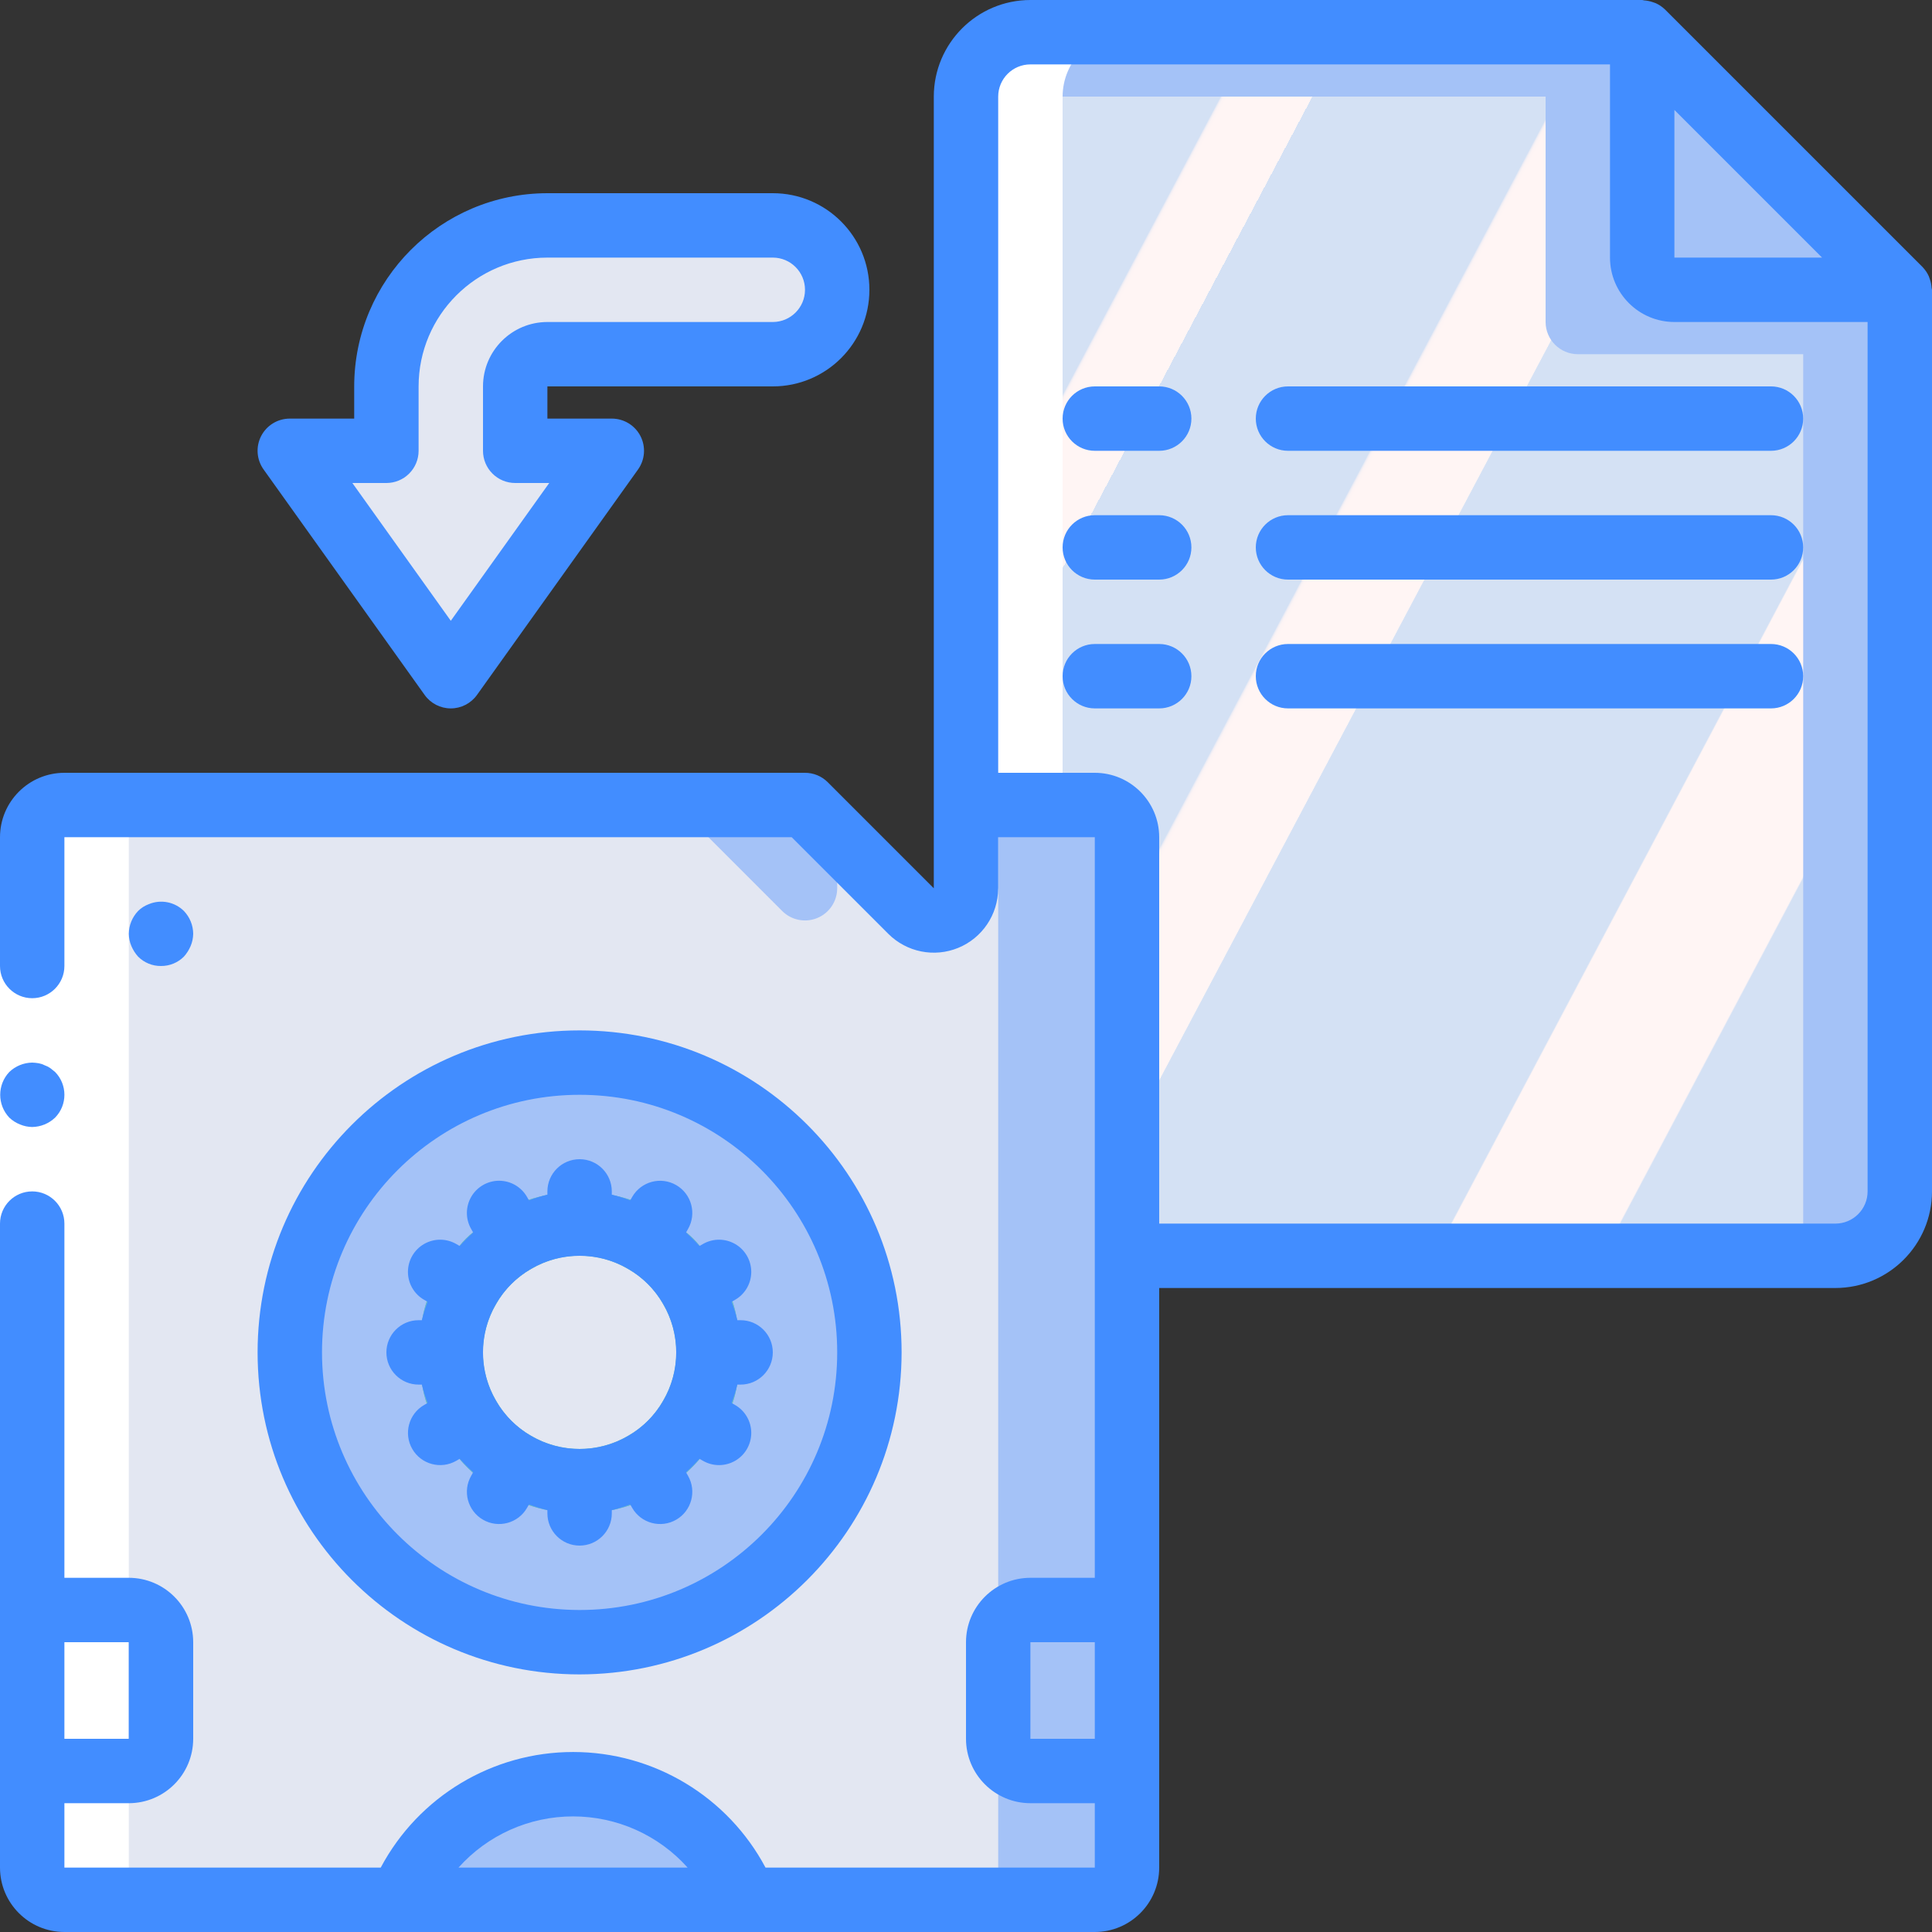 <?xml version="1.0" encoding="UTF-8"?>
<svg xmlns="http://www.w3.org/2000/svg" xmlns:xlink="http://www.w3.org/1999/xlink" width="512" height="512" viewBox="0 0 60 60" version="1.1"><rect x="0" y="0" width="60" height="60" fill="#333333" stroke="none"/><!-- Generator: Sketch 49.3 (51167) - http://www.bohemiancoding.com/sketch --><title>046 - Resteor file from tape</title><desc>Created with Sketch.</desc><defs><linearGradient x1="-12.5%" y1="9.028%" x2="106.731%" y2="95.139%" id="linearGradient-1"><stop stop-color="#D4E1F4" offset="0%"/><stop stop-color="#D4E1F4" offset="17.173%"/><stop stop-color="#D4E1F4" offset="20%"/><stop stop-color="#DAE4F4" offset="20.014%"/><stop stop-color="#EBEBF4" offset="20.069%"/><stop stop-color="#F6F1F4" offset="20.136%"/><stop stop-color="#FDF4F4" offset="20.231%"/><stop stop-color="#FFF5F4" offset="20.495%"/><stop stop-color="#FFF5F4" offset="25.222%"/><stop stop-color="#FFF5F4" offset="26%"/><stop stop-color="#D4E1F4" offset="26%"/><stop stop-color="#D4E1F4" offset="39.739%"/><stop stop-color="#D4E1F4" offset="42%"/><stop stop-color="#DAE4F4" offset="42.014%"/><stop stop-color="#EBEBF4" offset="42.069%"/><stop stop-color="#F6F1F4" offset="42.136%"/><stop stop-color="#FDF4F4" offset="42.231%"/><stop stop-color="#FFF5F4" offset="42.495%"/><stop stop-color="#FFF5F4" offset="48.939%"/><stop stop-color="#FFF5F4" offset="50%"/><stop stop-color="#F9F2F4" offset="50.003%"/><stop stop-color="#E8EBF4" offset="50.014%"/><stop stop-color="#DDE5F4" offset="50.028%"/><stop stop-color="#D6E2F4" offset="50.047%"/><stop stop-color="#D4E1F4" offset="50.1%"/><stop stop-color="#D4E1F4" offset="70.622%"/><stop stop-color="#D4E1F4" offset="74%"/><stop stop-color="#FFF5F4" offset="74.1%"/><stop stop-color="#FFF5F4" offset="83.459%"/><stop stop-color="#FFF5F4" offset="85%"/><stop stop-color="#D4E1F4" offset="85.1%"/></linearGradient></defs><g id="Page-1" stroke="none" stroke-width="1" fill="none" fill-rule="evenodd"><g id="046---Resteor-file-from-tape" fill-rule="nonzero"><g id="Colours" transform="translate(1, 1)"><path d="M34,25 L34,57 C33.998,57.552 33.552,57.998 33,58 L1,58 C0.448,57.998 0.002,57.552 0,57 L0,25 C0.002,24.448 0.448,24.002 1,24 L24,24 L27.29,27.29 C27.575,27.577 28.005,27.664 28.379,27.511 C28.753,27.358 28.998,26.994 29,26.59 L29,24 L33,24 C33.552,24.002 33.998,24.448 34,25 Z" id="Shape" fill="#A4C2F7"/><path d="M30,25 L30,57 C29.998,57.552 29.552,57.998 29,58 L1,58 C0.448,57.998 0.002,57.552 0,57 L0,25 C0.002,24.448 0.448,24.002 1,24 L20,24 L23.29,27.29 C23.575,27.577 24.005,27.664 24.379,27.511 C24.753,27.358 24.998,26.994 25,26.59 L25,25 L27.29,27.29 C27.575,27.577 28.005,27.664 28.379,27.511 C28.753,27.358 28.998,26.994 29,26.59 L29,24 C29.552,24.002 29.998,24.448 30,25 Z" id="Shape" fill="#E3E7F2"/><path d="M4,50 L4,53 C3.998,53.552 3.552,53.998 3,54 L0,54 L0,49 L3,49 C3.552,49.002 3.998,49.448 4,50 Z" id="Shape" fill="#A4C2F7"/><path d="M21.89,40 C21.859,39.803 21.812,39.609 21.75,39.42 C21.641,39.1 21.5,38.792 21.33,38.5 C21.163,38.207 20.961,37.935 20.73,37.69 C20.605,37.535 20.465,37.395 20.31,37.27 C20.065,37.039 19.793,36.837 19.5,36.67 C19.208,36.503 18.9,36.366 18.58,36.26 C18.39,36.199 18.196,36.149 18,36.11 C17.34,35.98 16.66,35.98 16,36.11 C15.804,36.149 15.61,36.199 15.42,36.26 C15.1,36.366 14.792,36.503 14.5,36.67 C14.207,36.837 13.935,37.039 13.69,37.27 C13.535,37.395 13.395,37.535 13.27,37.69 C13.039,37.935 12.837,38.207 12.67,38.5 C12.5,38.792 12.359,39.1 12.25,39.42 C12.188,39.609 12.141,39.803 12.11,40 C11.963,40.659 11.963,41.341 12.11,42 C12.141,42.197 12.188,42.391 12.25,42.58 C12.359,42.9 12.5,43.208 12.67,43.5 C12.837,43.793 13.039,44.065 13.27,44.31 C13.619,44.718 14.035,45.063 14.5,45.33 C16.047,46.223 17.953,46.223 19.5,45.33 C19.965,45.063 20.381,44.718 20.73,44.31 C20.961,44.065 21.163,43.793 21.33,43.5 C21.5,43.208 21.641,42.9 21.75,42.58 C21.812,42.391 21.859,42.197 21.89,42 C22.037,41.341 22.037,40.659 21.89,40 Z M18.5,43.59 C17.573,44.13 16.427,44.13 15.5,43.59 C15.044,43.334 14.666,42.956 14.41,42.5 C13.863,41.575 13.863,40.425 14.41,39.5 C14.666,39.044 15.044,38.666 15.5,38.41 C16.425,37.863 17.575,37.863 18.5,38.41 C18.956,38.666 19.334,39.044 19.59,39.5 C20.137,40.425 20.137,41.575 19.59,42.5 C19.334,42.956 18.956,43.334 18.5,43.59 Z" id="Shape" fill="#67B9CC"/><path d="M22.16,58 L11.44,58 C12.334,55.828 14.451,54.41 16.8,54.41 C19.149,54.41 21.266,55.828 22.16,58 Z" id="Shape" fill="#A4C2F7"/><path d="M34,49 L34,54 L31,54 C30.448,53.998 30.002,53.552 30,53 L30,50 C30.002,49.448 30.448,49.002 31,49 L34,49 Z" id="Shape" fill="#A4C2F7"/><path d="M17,32 C12.029,32 8,36.029 8,41 C8,45.971 12.029,50 17,50 C21.971,50 26,45.971 26,41 C26,36.03 21.97,32 17,32 Z M20.46,43 C20.112,43.608 19.608,44.112 19,44.46 C17.764,45.18 16.236,45.18 15,44.46 C14.392,44.112 13.888,43.608 13.54,43 C12.82,41.764 12.82,40.236 13.54,39 C13.888,38.392 14.392,37.888 15,37.54 C16.236,36.82 17.764,36.82 19,37.54 C19.608,37.888 20.112,38.392 20.46,39 C21.18,40.236 21.18,41.764 20.46,43 Z" id="Shape" fill="#A4C2F7"/><path d="M21.89,40 C21.859,39.803 21.812,39.609 21.75,39.42 C21.641,39.1 21.5,38.792 21.33,38.5 C21.163,38.207 20.961,37.935 20.73,37.69 C20.605,37.535 20.465,37.395 20.31,37.27 C20.065,37.039 19.793,36.837 19.5,36.67 C19.208,36.503 18.9,36.366 18.58,36.26 C18.39,36.199 18.196,36.149 18,36.11 C17.34,35.98 16.66,35.98 16,36.11 C15.804,36.149 15.61,36.199 15.42,36.26 C15.1,36.366 14.792,36.503 14.5,36.67 C14.207,36.837 13.935,37.039 13.69,37.27 C13.535,37.395 13.395,37.535 13.27,37.69 C13.039,37.935 12.837,38.207 12.67,38.5 C12.5,38.792 12.359,39.1 12.25,39.42 C12.188,39.609 12.141,39.803 12.11,40 C11.963,40.659 11.963,41.341 12.11,42 C12.141,42.197 12.188,42.391 12.25,42.58 C12.359,42.9 12.5,43.208 12.67,43.5 C12.837,43.793 13.039,44.065 13.27,44.31 C13.619,44.718 14.035,45.063 14.5,45.33 C16.047,46.223 17.953,46.223 19.5,45.33 C19.965,45.063 20.381,44.718 20.73,44.31 C20.961,44.065 21.163,43.793 21.33,43.5 C21.5,43.208 21.641,42.9 21.75,42.58 C21.812,42.391 21.859,42.197 21.89,42 C22.037,41.341 22.037,40.659 21.89,40 Z M18.5,43.59 C17.573,44.13 16.427,44.13 15.5,43.59 C15.044,43.334 14.666,42.956 14.41,42.5 C13.863,41.575 13.863,40.425 14.41,39.5 C14.666,39.044 15.044,38.666 15.5,38.41 C16.425,37.863 17.575,37.863 18.5,38.41 C18.956,38.666 19.334,39.044 19.59,39.5 C20.137,40.425 20.137,41.575 19.59,42.5 C19.334,42.956 18.956,43.334 18.5,43.59 Z" id="Shape" fill="#67B9CC"/><path d="M21.89,40 C21.859,39.803 21.812,39.609 21.75,39.42 C21.641,39.1 21.5,38.792 21.33,38.5 C21.163,38.207 20.961,37.935 20.73,37.69 C20.605,37.535 20.465,37.395 20.31,37.27 C20.065,37.039 19.793,36.837 19.5,36.67 C19.208,36.503 18.9,36.366 18.58,36.26 C18.39,36.199 18.196,36.149 18,36.11 C17.34,35.98 16.66,35.98 16,36.11 C15.804,36.149 15.61,36.199 15.42,36.26 C15.1,36.366 14.792,36.503 14.5,36.67 C14.207,36.837 13.935,37.039 13.69,37.27 C13.535,37.395 13.395,37.535 13.27,37.69 C13.039,37.935 12.837,38.207 12.67,38.5 C12.5,38.792 12.359,39.1 12.25,39.42 C12.188,39.609 12.141,39.803 12.11,40 C11.963,40.659 11.963,41.341 12.11,42 C12.141,42.197 12.188,42.391 12.25,42.58 C12.359,42.9 12.5,43.208 12.67,43.5 C12.837,43.793 13.039,44.065 13.27,44.31 C13.619,44.718 14.035,45.063 14.5,45.33 C16.047,46.223 17.953,46.223 19.5,45.33 C19.965,45.063 20.381,44.718 20.73,44.31 C20.961,44.065 21.163,43.793 21.33,43.5 C21.5,43.208 21.641,42.9 21.75,42.58 C21.812,42.391 21.859,42.197 21.89,42 C22.037,41.341 22.037,40.659 21.89,40 Z M18.5,43.59 C17.573,44.13 16.427,44.13 15.5,43.59 C15.044,43.334 14.666,42.956 14.41,42.5 C13.863,41.575 13.863,40.425 14.41,39.5 C14.666,39.044 15.044,38.666 15.5,38.41 C16.425,37.863 17.575,37.863 18.5,38.41 C18.956,38.666 19.334,39.044 19.59,39.5 C20.137,40.425 20.137,41.575 19.59,42.5 C19.334,42.956 18.956,43.334 18.5,43.59 Z" id="Shape" fill="#67B9CC"/><path d="M20,41 C19.999,41.528 19.857,42.045 19.59,42.5 C19.334,42.956 18.956,43.334 18.5,43.59 C17.573,44.13 16.427,44.13 15.5,43.59 C15.044,43.334 14.666,42.956 14.41,42.5 C13.863,41.575 13.863,40.425 14.41,39.5 C14.666,39.044 15.044,38.666 15.5,38.41 C16.425,37.863 17.575,37.863 18.5,38.41 C18.956,38.666 19.334,39.044 19.59,39.5 C19.857,39.955 19.999,40.472 20,41 Z" id="Shape" fill="#E3E7F2"/><path d="M58,8 L58,36 C57.997,37.103 57.103,37.997 56,38 L34,38 L34,25 C33.998,24.448 33.552,24.002 33,24 L29,24 L29,2 C29.003,0.897 29.897,0.003 31,2.22044605e-16 L50,2.22044605e-16 L50,7 C50.002,7.552 50.448,7.998 51,8 L58,8 Z" id="Shape" fill="#A4C2F7"/><path d="M55,10 L55,38 L34,38 L34,25 C33.998,24.448 33.552,24.002 33,24 L29,24 L29,2 L47,2 L47,9 C47.002,9.552 47.448,9.998 48,10 L55,10 Z" id="Shape" fill="url(#linearGradient-1)"/><path d="M58,8 L51,8 C50.448,7.998 50.002,7.552 50,7 L50,0 L58,8 Z" id="Shape" fill="#A4C2F7"/><path d="M25,8 C24.997,9.103 24.103,9.997 23,10 L16,10 C15.448,10.002 15.002,10.448 15,11 L15,13 L18,13 L13,20 L8,13 L11,13 L11,11 C11.001,8.239 13.239,6.001 16,6 L23,6 C24.103,6.003 24.997,6.897 25,8 Z" id="Shape" fill="#E3E7F2"/></g><g id="White" transform="translate(1, 1)" fill="#FFFFFF"><path d="M3,57 C3.002,57.552 3.448,57.998 4,58 L1,58 C0.448,57.998 0.002,57.552 0,57 L0,25 C0.002,24.448 0.448,24.002 1,24 L4,24 C3.448,24.002 3.002,24.448 3,25 L3,57 Z" id="Shape"/><path d="M29,24 L29,2 C29.003,0.897 29.897,0.003 31,2.22044605e-16 L34,2.22044605e-16 C32.897,0.003 32.003,0.897 32,2 L32,24 L29,24 Z" id="Shape"/></g><g id="Icons"><polygon id="Shape" fill="#FFFFFF" points="2 26 2 39 2 58 0 58 0 39 0 26"/><path d="M1,35 C1.265,34.996 1.518,34.892 1.71,34.71 C2.097,34.316 2.097,33.684 1.71,33.29 L1.56,33.17 C1.504,33.132 1.444,33.102 1.38,33.08 C1.323,33.051 1.262,33.031 1.2,33.02 C1.134,33.009 1.067,33.002 1,33 C0.735,33.004 0.482,33.107 0.29,33.29 C-0.088,33.688 -0.088,34.312 0.29,34.71 C0.386,34.8 0.497,34.872 0.62,34.92 C0.74,34.971 0.869,34.998 1,35 Z" id="Shape" fill="#428DFF"/><path d="M28,42 C28,36.477 23.523,32 18,32 C12.477,32 8,36.477 8,42 C8,47.523 12.477,52 18,52 C23.52,51.994 27.994,47.52 28,42 Z M10,42 C10,37.582 13.582,34 18,34 C22.418,34 26,37.582 26,42 C26,46.418 22.418,50 18,50 C13.584,49.995 10.005,46.416 10,42 Z" id="Shape" fill="#428DFF"/><path d="M19,47 L19,46.899 C19.194,46.852 19.385,46.793 19.572,46.722 L19.634,46.83 C19.91,47.308 20.522,47.472 21,47.196 C21.478,46.92 21.642,46.308 21.366,45.83 L21.305,45.723 C21.452,45.592 21.592,45.452 21.723,45.304 L21.83,45.366 C22.14,45.545 22.521,45.545 22.831,45.366 C23.14,45.188 23.331,44.857 23.331,44.5 C23.331,44.143 23.14,43.812 22.83,43.634 L22.722,43.572 C22.793,43.385 22.852,43.194 22.899,43 L23,43 C23.552,43 24,42.552 24,42 C24,41.448 23.552,41 23,41 L22.899,41 C22.852,40.806 22.793,40.615 22.722,40.428 L22.83,40.366 C23.14,40.188 23.331,39.857 23.331,39.5 C23.331,39.143 23.14,38.812 22.831,38.634 C22.521,38.455 22.14,38.455 21.83,38.634 L21.723,38.696 C21.592,38.548 21.452,38.408 21.305,38.277 L21.366,38.17 C21.642,37.692 21.478,37.08 21,36.804 C20.522,36.528 19.91,36.692 19.634,37.17 L19.572,37.278 C19.385,37.207 19.194,37.148 19,37.101 L19,37 C19,36.448 18.552,36 18,36 C17.448,36 17,36.448 17,37 L17,37.101 C16.806,37.148 16.615,37.207 16.428,37.278 L16.366,37.17 C16.188,36.86 15.857,36.669 15.5,36.669 C15.143,36.669 14.812,36.86 14.634,37.169 C14.455,37.479 14.455,37.86 14.634,38.17 L14.695,38.277 C14.548,38.408 14.408,38.548 14.277,38.696 L14.17,38.634 C13.86,38.455 13.479,38.455 13.169,38.634 C12.86,38.812 12.669,39.143 12.669,39.5 C12.669,39.857 12.86,40.188 13.17,40.366 L13.278,40.428 C13.207,40.615 13.148,40.806 13.101,41 L13,41 C12.448,41 12,41.448 12,42 C12,42.552 12.448,43 13,43 L13.101,43 C13.148,43.194 13.207,43.385 13.278,43.572 L13.17,43.634 C12.692,43.91 12.528,44.522 12.804,45 C13.08,45.478 13.692,45.642 14.17,45.366 L14.277,45.304 C14.408,45.452 14.548,45.592 14.695,45.723 L14.634,45.83 C14.358,46.308 14.522,46.92 15,47.196 C15.478,47.472 16.09,47.308 16.366,46.83 L16.428,46.722 C16.615,46.793 16.806,46.852 17,46.899 L17,47 C17,47.552 17.448,48 18,48 C18.552,48 19,47.552 19,47 Z M15,42 C15,40.343 16.343,39 18,39 C19.657,39 21,40.343 21,42 C21,43.657 19.657,45 18,45 C16.344,44.998 15.002,43.656 15,42 Z" id="Shape" fill="#428DFF"/><path d="M5,30 C5.266,30.002 5.522,29.898 5.71,29.71 C5.798,29.613 5.869,29.501 5.92,29.38 C5.971,29.26 5.998,29.131 6,29 C5.998,28.735 5.894,28.481 5.71,28.29 C5.422,28.007 4.993,27.924 4.62,28.08 C4.497,28.126 4.384,28.197 4.29,28.29 C4.107,28.481 4.003,28.735 4,29 C4.002,29.131 4.029,29.26 4.08,29.38 C4.131,29.501 4.202,29.613 4.29,29.71 C4.478,29.898 4.734,30.003 5,30 Z" id="Shape" fill="#428DFF"/><path d="M59.934,8.674 C59.925,8.642 59.914,8.611 59.901,8.58 C59.854,8.476 59.79,8.381 59.712,8.299 L59.706,8.292 L51.708,0.294 L51.701,0.288 C51.619,0.21 51.524,0.146 51.42,0.099 C51.39,0.086 51.358,0.075 51.326,0.066 C51.24,0.036 51.151,0.018 51.06,0.012 C51.039,0.011 51.021,0 51,0 L32,0 C30.344,0.002 29.002,1.344 29,3 L29,27.586 L25.707,24.293 C25.52,24.105 25.265,24 25,24 L2,24 C0.896,24.001 0.001,24.896 -2.22333263e-16,26 L-2.22333263e-16,30 C-1.5440923e-16,30.552 0.448,31 1,31 C1.552,31 2,30.552 2,30 L2,26 L24.586,26 L27.586,29 C28.156,29.57 29.012,29.743 29.758,29.437 C30.504,29.131 30.993,28.407 30.998,27.601 L31,27.59 L31,26 L34,26 L34,49 L32,49 C30.896,49.001 30.001,49.896 30,51 L30,54 C30.001,55.104 30.896,55.999 32,56 L34,56 L34,58 L23.774,58 C22.599,55.791 20.301,54.41 17.799,54.41 C15.297,54.41 12.999,55.791 11.824,58 L2,58 L2,56 L4,56 C5.104,55.999 5.999,55.104 6,54 L6,51 C5.999,49.896 5.104,49.001 4,49 L2,49 L2,38 C2,37.448 1.552,37 1,37 C0.448,37 6.76353751e-17,37.448 0,38 L0,58 C0.001,59.104 0.896,59.999 2,60 L34,60 C35.104,59.999 35.999,59.104 36,58 L36,40 L57,40 C58.656,39.998 59.998,38.656 60,37 L60,9 C60,8.979 59.989,8.961 59.988,8.94 C59.982,8.849 59.964,8.76 59.934,8.674 Z M4,51 L4,54 L2,54 L2,51 L4,51 Z M17.8,56.41 C19.157,56.411 20.45,56.989 21.355,58 L14.239,58 C15.145,56.987 16.441,56.408 17.8,56.41 Z M52,3.414 L56.586,8 L52,8 L52,3.414 Z M32,54 L32,51 L34,51 L34,54 L32,54 Z M57,38 L36,38 L36,26 C35.999,24.896 35.104,24.001 34,24 L31,24 L31,3 C31,2.448 31.448,2 32,2 L50,2 L50,8 C50.001,9.104 50.896,9.999 52,10 L58,10 L58,37 C58,37.552 57.552,38 57,38 Z" id="Shape" fill="#428DFF"/><path d="M36,12 L34,12 C33.448,12 33,12.448 33,13 C33,13.552 33.448,14 34,14 L36,14 C36.552,14 37,13.552 37,13 C37,12.448 36.552,12 36,12 Z" id="Shape" fill="#428DFF"/><path d="M55,12 L40,12 C39.448,12 39,12.448 39,13 C39,13.552 39.448,14 40,14 L55,14 C55.552,14 56,13.552 56,13 C56,12.448 55.552,12 55,12 Z" id="Shape" fill="#428DFF"/><path d="M36,16 L34,16 C33.448,16 33,16.448 33,17 C33,17.552 33.448,18 34,18 L36,18 C36.552,18 37,17.552 37,17 C37,16.448 36.552,16 36,16 Z" id="Shape" fill="#428DFF"/><path d="M55,16 L40,16 C39.448,16 39,16.448 39,17 C39,17.552 39.448,18 40,18 L55,18 C55.552,18 56,17.552 56,17 C56,16.448 55.552,16 55,16 Z" id="Shape" fill="#428DFF"/><path d="M36,20 L34,20 C33.448,20 33,20.448 33,21 C33,21.552 33.448,22 34,22 L36,22 C36.552,22 37,21.552 37,21 C37,20.448 36.552,20 36,20 Z" id="Shape" fill="#428DFF"/><path d="M55,20 L40,20 C39.448,20 39,20.448 39,21 C39,21.552 39.448,22 40,22 L55,22 C55.552,22 56,21.552 56,21 C56,20.448 55.552,20 55,20 Z" id="Shape" fill="#428DFF"/><path d="M24,12 C25.657,12 27,10.657 27,9 C27,7.343 25.657,6 24,6 L17,6 C13.688,6.004 11.004,8.688 11,12 L11,13 L9,13 C8.625,13 8.282,13.209 8.11,13.542 C7.939,13.875 7.968,14.276 8.187,14.581 L13.187,21.581 C13.374,21.844 13.677,22 14,22 C14.323,22 14.626,21.844 14.814,21.581 L19.814,14.581 C20.032,14.276 20.061,13.875 19.89,13.542 C19.718,13.209 19.375,13 19,13 L17,13 L17,12 L24,12 Z M16,15 L17.057,15 L14,19.279 L10.943,15 L12,15 C12.265,15 12.52,14.895 12.707,14.707 C12.895,14.52 13,14.265 13,14 L13,12 C13.002,9.792 14.792,8.002 17,8 L24,8 C24.552,8 25,8.448 25,9 C25,9.552 24.552,10 24,10 L17,10 C15.896,10.001 15.001,10.896 15,12 L15,14 C15,14.265 15.105,14.52 15.293,14.707 C15.48,14.895 15.735,15 16,15 Z" id="Shape" fill="#428DFF"/></g></g></g></svg>

